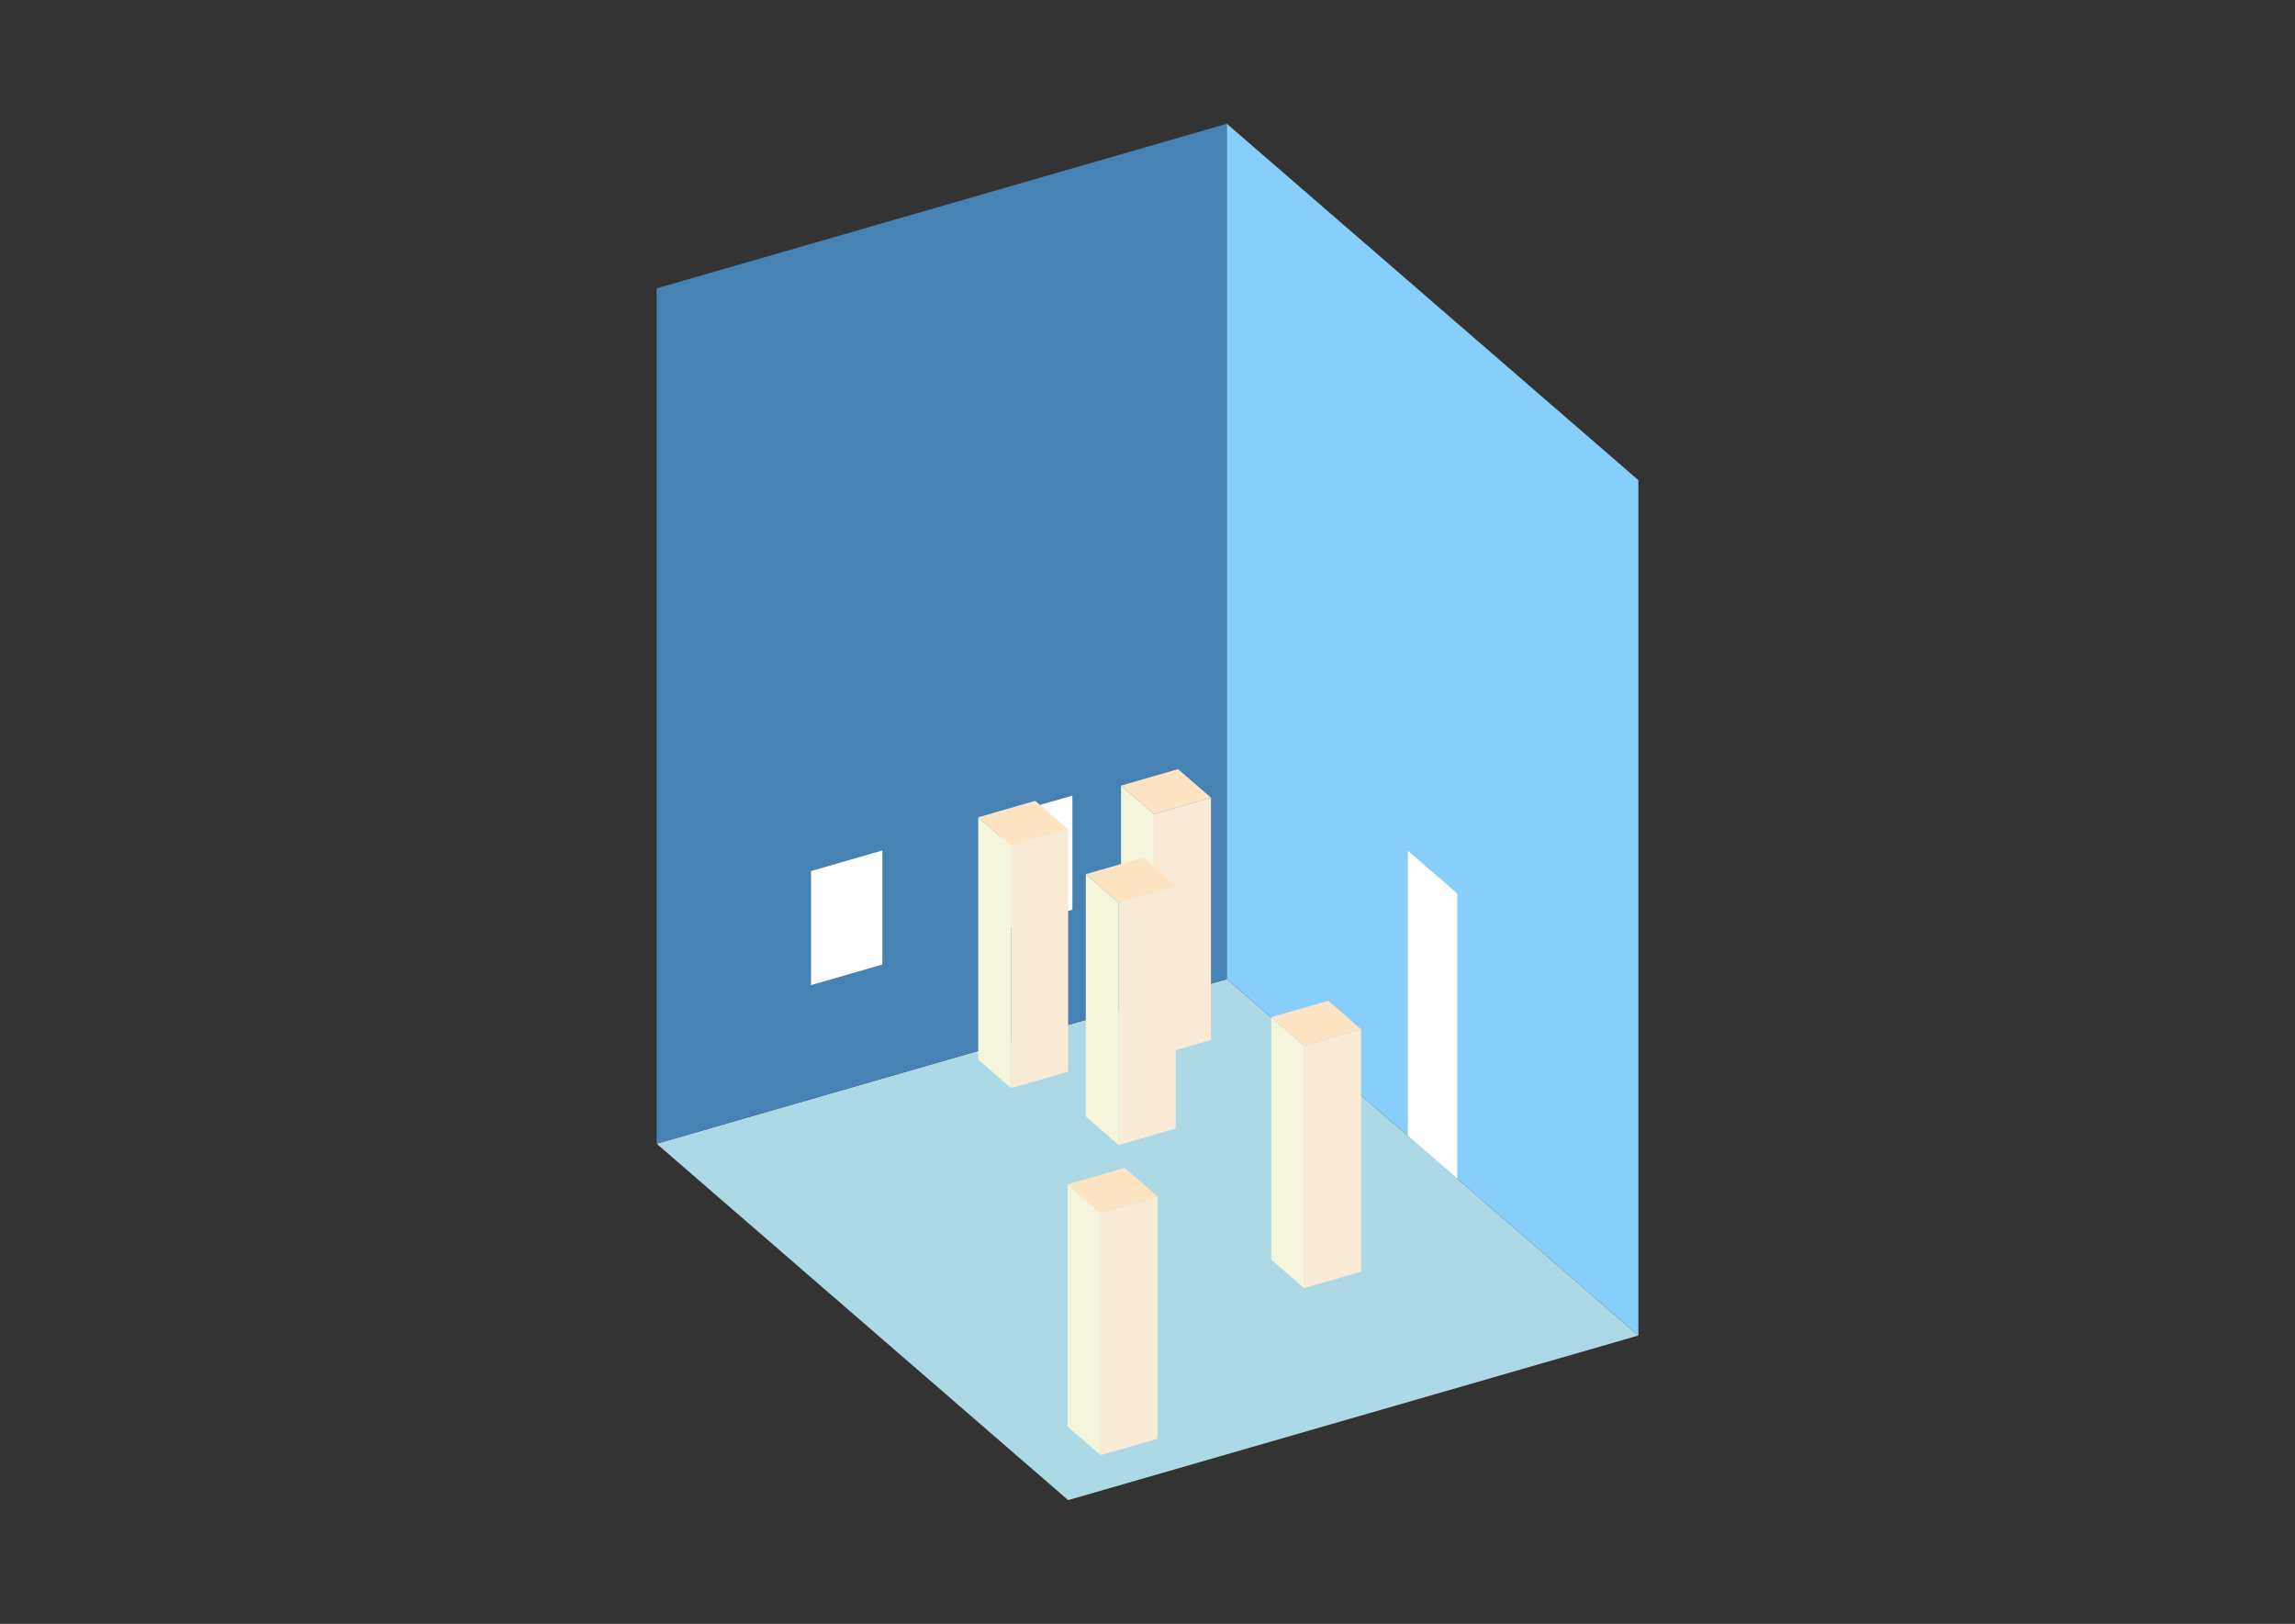 <?xml version="1.0" encoding="UTF-8"?>
<svg
  xmlns="http://www.w3.org/2000/svg"
  width="848"
  height="600"
  style="background-color:white"
>
  <rect width="100%" height="100%" fill="#333333" stroke="none"/>
  <polygon fill="lightblue" points="394.681,554.273 242.626,422.589 453.319,361.767 605.374,493.451" />
  <polygon fill="steelblue" points="242.626,422.589 242.626,106.549 453.319,45.727 453.319,361.767" />
  <polygon fill="lightskyblue" points="605.374,493.451 605.374,177.411 453.319,45.727 453.319,361.767" />
  <polygon fill="white" points="538.47,435.51 538.47,330.163 520.224,314.361 520.224,419.708" />
  <polygon fill="white" points="299.689,363.978 299.689,321.839 326.025,314.237 326.025,356.375" />
  <polygon fill="white" points="369.92,343.704 369.92,301.565 396.256,293.963 396.256,336.101" />
  <polygon fill="antiquewhite" points="481.868,475.938 481.868,386.393 502.937,380.311 502.937,469.856" />
  <polygon fill="beige" points="481.868,475.938 481.868,386.393 469.703,375.858 469.703,465.403" />
  <polygon fill="bisque" points="481.868,386.393 469.703,375.858 490.773,369.776 502.937,380.311" />
  <polygon fill="antiquewhite" points="406.651,537.671 406.651,448.126 427.721,442.044 427.721,531.589" />
  <polygon fill="beige" points="406.651,537.671 406.651,448.126 394.487,437.592 394.487,527.136" />
  <polygon fill="bisque" points="406.651,448.126 394.487,437.592 415.556,431.509 427.721,442.044" />
  <polygon fill="antiquewhite" points="426.381,390.353 426.381,300.809 447.451,294.726 447.451,384.271" />
  <polygon fill="beige" points="426.381,390.353 426.381,300.809 414.217,290.274 414.217,379.819" />
  <polygon fill="bisque" points="426.381,300.809 414.217,290.274 435.286,284.192 447.451,294.726" />
  <polygon fill="antiquewhite" points="413.366,423.069 413.366,333.524 434.435,327.442 434.435,416.987" />
  <polygon fill="beige" points="413.366,423.069 413.366,333.524 401.201,322.99 401.201,412.535" />
  <polygon fill="bisque" points="413.366,333.524 401.201,322.99 422.271,316.908 434.435,327.442" />
  <polygon fill="antiquewhite" points="373.616,402.059 373.616,312.514 394.686,306.432 394.686,395.977" />
  <polygon fill="beige" points="373.616,402.059 373.616,312.514 361.452,301.979 361.452,391.524" />
  <polygon fill="bisque" points="373.616,312.514 361.452,301.979 382.521,295.897 394.686,306.432" />
</svg>
